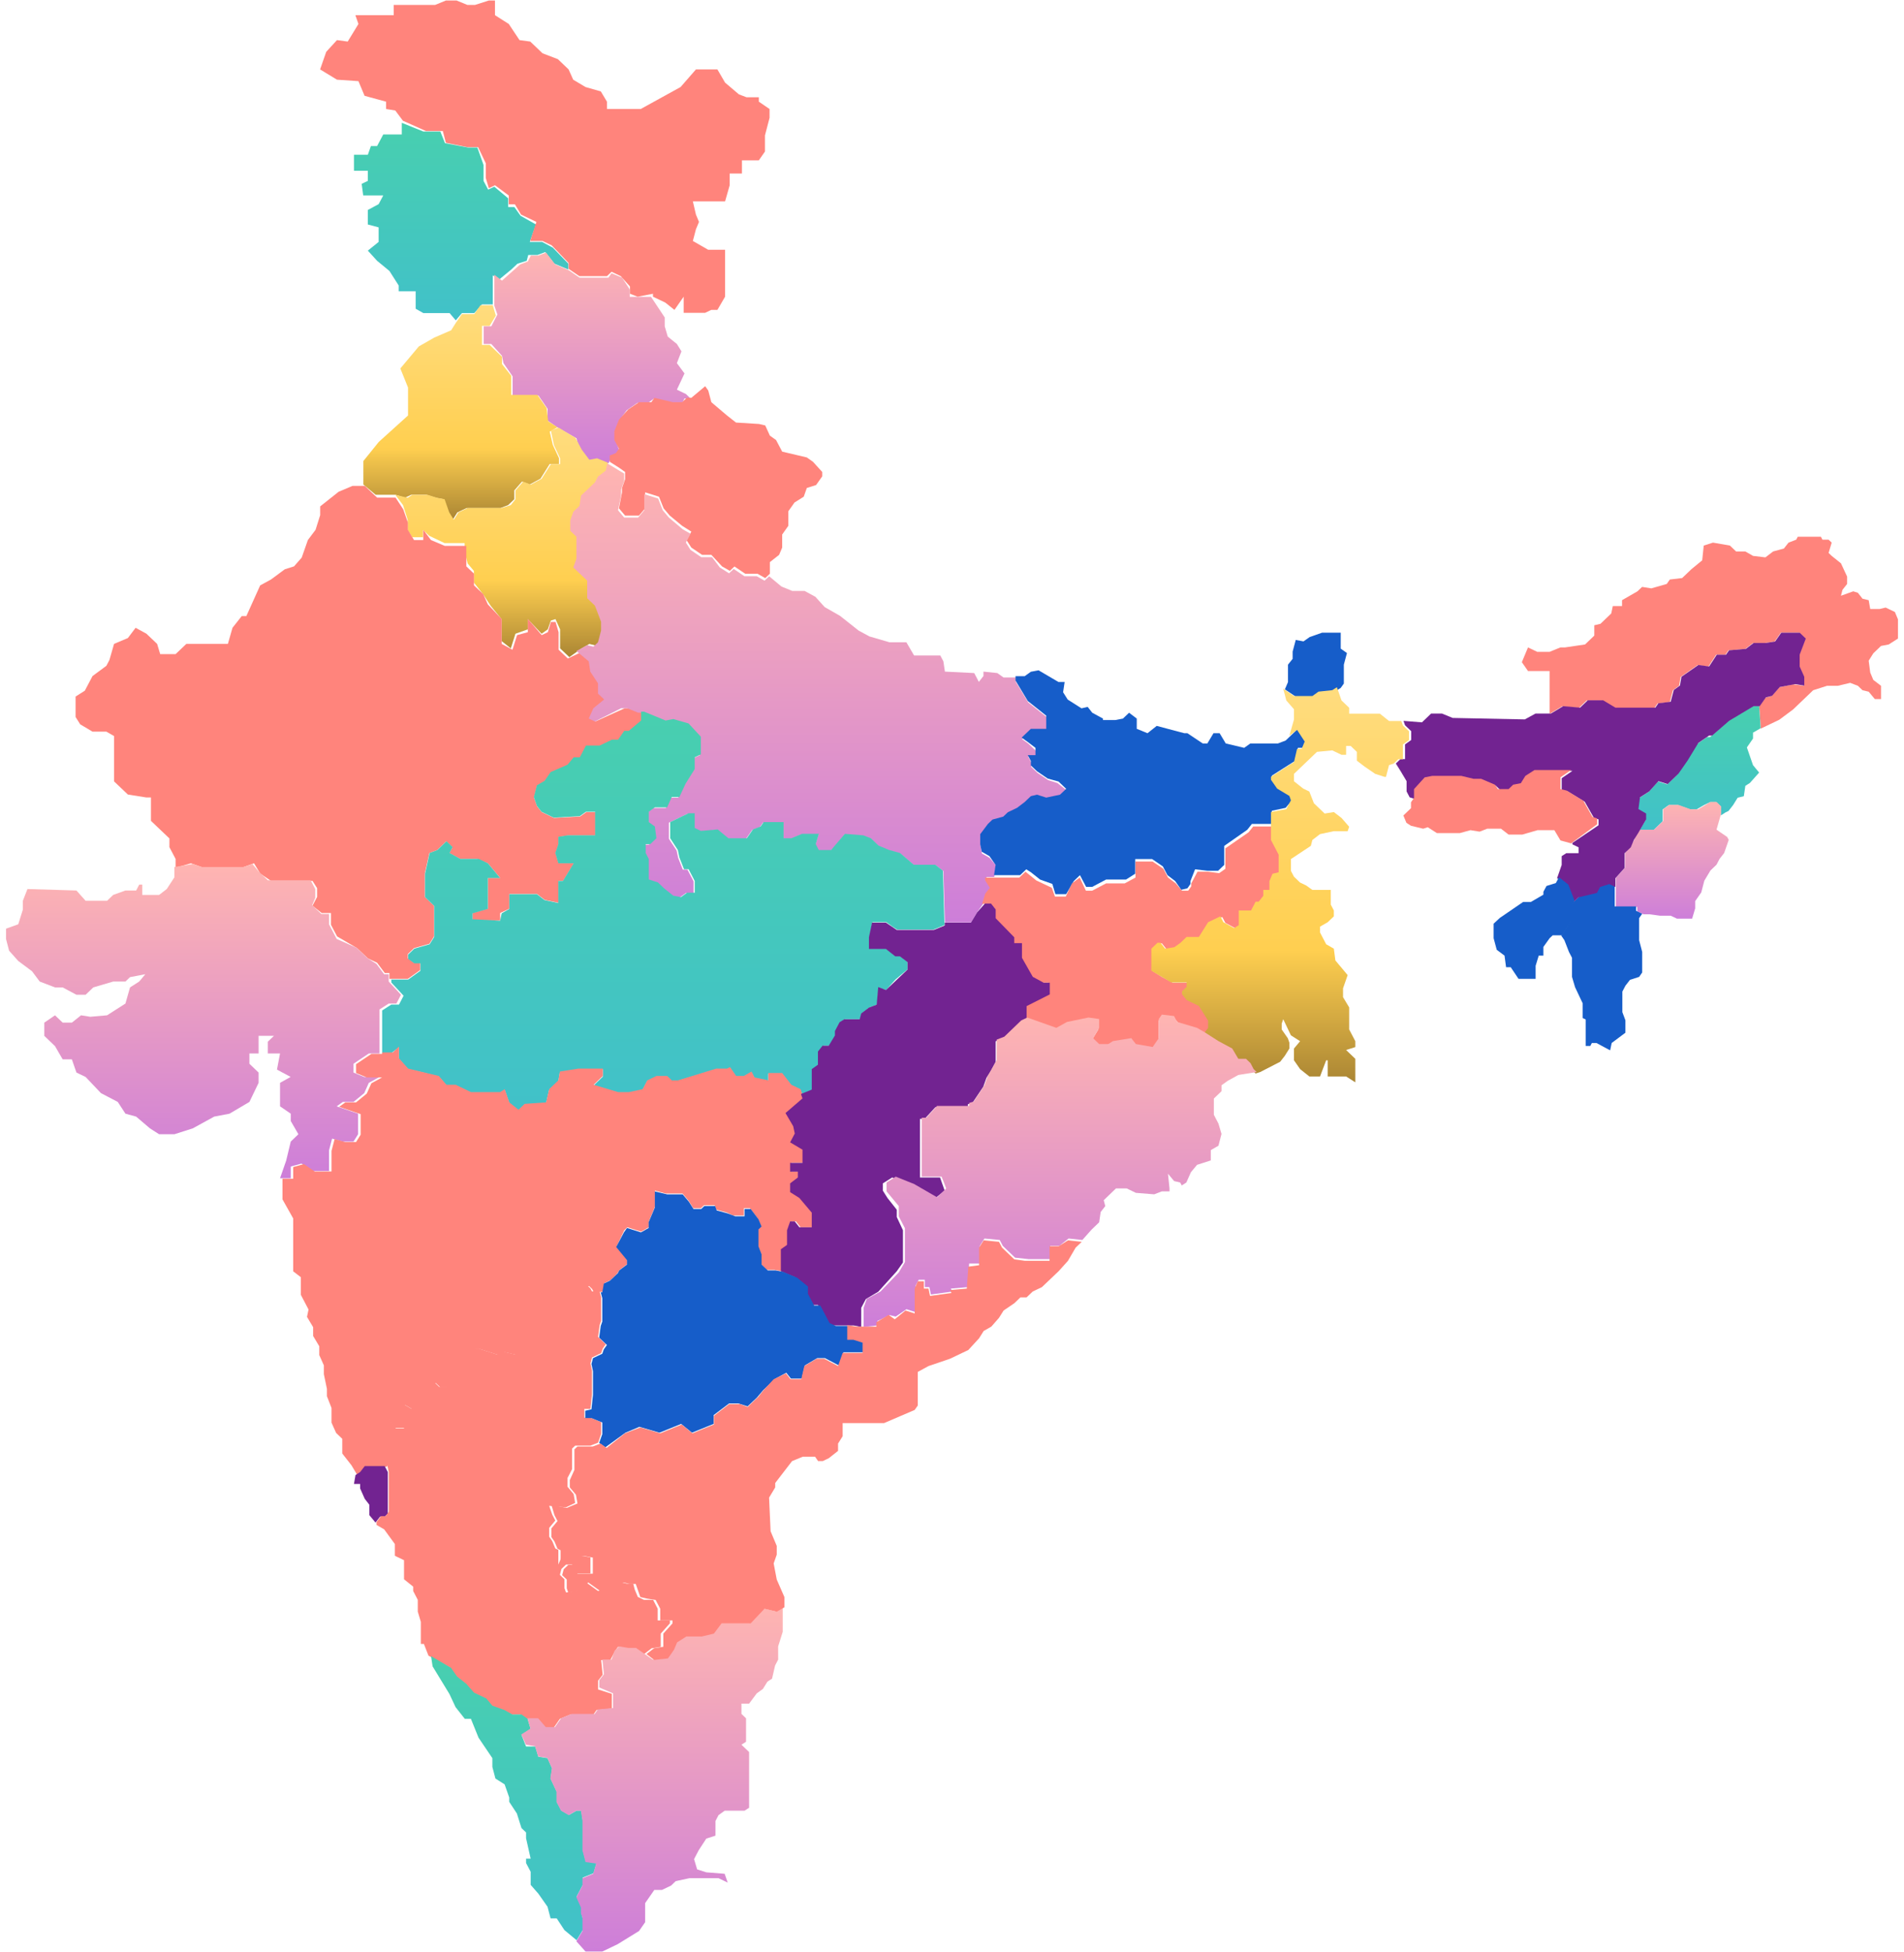 <svg width="240" height="246" viewBox="0 0 240 246" fill="none" xmlns="http://www.w3.org/2000/svg">
<path d="M50.644 16.938V15.474L53.366 16.572H55.505L56.088 18.036L59.004 18.585H60.171L60.948 20.781V22.795L61.532 23.893L62.309 23.527L64.059 24.991V26.089H64.837L65.614 27.187L67.559 28.285L66.781 30.482H68.336L69.697 31.214L71.641 33.227V33.959L69.892 33.227L68.725 31.763L67.753 32.129H66.587L66.392 32.861L65.226 33.227L64.448 33.959L62.892 35.24L62.115 34.691V38.352H60.754L59.782 39.45H58.226L57.449 40.365L56.671 39.45H53.366L52.394 38.901V36.704H50.255V35.972L49.089 34.142L47.533 32.861L46.367 31.58L47.728 30.482V28.651L46.367 28.285V26.455L47.728 25.723L48.311 24.625H45.783L45.589 23.161L46.367 22.795V21.514H44.617V19.5H46.367L46.755 18.402H47.533L48.311 16.938H50.644Z" fill="url(#paint0_linear_2_2977)"/>
<path d="M76.694 34.986L77.077 34.429L78.419 34.986L79.378 36.472V37.4H80.337H82.062L83.788 39.999V41.114L84.171 42.413L85.322 43.342L85.897 44.27L85.322 45.755L86.281 47.055L85.322 49.097L86.472 49.654L87.047 50.211H86.281L85.897 50.954H84.555L82.446 50.211L81.679 50.768H80.337L78.995 51.697L78.036 52.996L77.461 54.482L77.652 55.596L78.036 56.71L77.652 57.267L77.077 57.638L76.694 58.381L74.968 58.009H74.201L73.051 56.71L72.667 55.224L70.366 53.925L69.024 52.996V51.511L67.874 49.84H64.614V47.426L63.464 45.755L63.272 44.827L61.93 43.342H60.971V41.114H61.93L62.697 39.628L62.313 38.514V34.615L63.272 35.358L65.573 33.316L66.532 32.944L66.915 32.202H67.874L68.832 31.83L69.983 33.316L71.709 34.058L73.051 34.986H76.694Z" fill="url(#paint1_linear_2_2977)"/>
<path d="M59.78 39.578L60.557 38.467H62.11L62.498 39.763L61.722 41.059H60.751V43.465H61.722L63.275 44.946V45.871L64.439 47.352V49.758H67.74L68.904 51.424L69.098 53.09L70.263 53.831L69.293 54.386L69.681 56.052L70.457 57.718V58.458H69.293L68.128 60.309L66.769 61.05L65.798 60.679L64.828 61.79V62.901L64.051 63.641L63.081 64.011H58.81L57.645 64.566L57.063 65.492L56.48 64.381L55.898 62.901L54.927 62.715L53.763 62.345H51.821L51.045 62.715L49.88 62.345H47.356L45.803 61.05V58.088L47.745 55.682L51.433 52.35V48.833L50.462 46.427L52.792 43.65L54.733 42.539L56.868 41.614L57.451 40.688L58.227 39.578H59.78Z" fill="url(#paint2_linear_2_2977)"/>
<path d="M78.019 58.92L76.855 58.187V57.4L77.631 57.088L78.019 56.538L77.437 55.439V54.34L78.019 52.875L79.184 51.593L80.543 50.677H82.096L82.484 50.127L84.813 50.677H85.978L86.56 50.127H87.143L88.89 48.662L89.278 49.211L89.666 50.677L91.607 52.325L92.772 53.241L95.684 53.424L96.46 53.608L97.042 54.89L97.819 55.439L98.595 56.905L101.701 57.638L102.478 58.187L103.642 59.469V60.019L102.866 61.118L101.701 61.484L101.313 62.584L100.148 63.316L99.372 64.415V65.331V66.247L98.595 67.346V68.995L98.207 69.911L97.042 70.827V72.292L96.46 72.842L95.49 72.292H93.937L92.578 71.376L91.996 71.926L91.025 71.376L89.666 69.911H88.501L87.143 68.995L86.56 68.079L87.143 66.98L85.978 66.247L84.425 64.965L83.649 64.049L83.066 62.584L81.319 62.034V64.049L80.543 64.965H78.796L78.019 64.049L78.408 62.034V61.484L78.796 60.385V59.469L78.019 58.92Z" fill="#FF847C"/>
<path d="M69.436 54.245L70.406 53.877L72.541 55.166L73.318 56.64L74.288 57.93L75.259 57.745L76.618 58.298V59.219L75.647 59.956L75.259 60.693L74.094 61.798L73.512 62.351L73.318 63.64L72.541 64.377L72.153 65.482V66.772L72.93 67.508V70.272L72.541 71.377L73.512 72.298L74.288 73.035V75.245L75.259 76.166L76.036 78.193V79.298L75.647 80.772L75.065 81.324L74.288 81.14L73.318 81.693L71.765 82.798L70.6 81.693V79.298L70.018 78.008L69.436 78.193L69.047 79.298L68.271 79.851L66.524 78.008V79.298L64.971 79.851L64.389 81.693L63.224 80.772V78.008L61.865 76.351L60.895 74.877L59.73 73.403V71.93L58.954 71.008L58.566 69.535V68.43H56.042L54.101 67.508L53.324 66.772V67.693H51.966L51.383 66.772V65.482L50.801 63.64L49.83 62.351L51.383 62.719L51.966 62.351H53.907L55.071 62.719L56.042 62.903L56.624 64.561L57.207 65.482L57.789 64.561L58.954 64.008H63.224L64.389 63.64L64.971 62.903V61.798L65.942 60.693L66.912 61.061L68.271 60.324L69.436 58.482H70.6V57.745L69.824 56.087L69.436 54.245Z" fill="url(#paint3_linear_2_2977)"/>
<path d="M56.064 68.782H58.779V69.703V71.362L59.748 72.283V73.758L60.911 74.864L61.493 76.154L63.238 77.997V81.13L64.596 81.867L65.177 80.024L66.535 79.655V77.997L68.28 80.024L69.055 79.655L69.443 78.365H70.025L70.412 79.655V81.867L71.576 82.973L73.127 82.236L74.484 83.341V84.631L75.648 86.106V87.396L76.423 88.133L75.066 89.239L74.484 90.529L75.066 90.897L78.75 89.239H79.332L80.883 89.792V90.897L79.332 92.188H78.75L77.975 93.293H77.199L75.648 94.031H73.903L73.127 95.505H72.352L71.576 96.427L69.443 97.348L68.667 98.454L67.698 99.007L67.31 100.481L67.698 101.587L68.28 102.324L69.831 103.061L73.127 102.877L73.903 102.324H75.066V105.273H71.576L70.412 105.457V106.379L70.025 107.485L70.412 108.775H72.352L71.77 109.696L70.994 110.986H70.412V113.751L68.667 113.382L67.698 112.645H64.208V113.382V114.488L63.044 115.041V115.962H59.554V115.041L61.493 114.488V110.618H63.044L61.493 108.775L60.136 108.222H58.003L56.646 107.485L57.034 106.747L56.258 106.01L55.095 107.116L54.125 107.485L53.543 110.065V113.014L54.707 114.119V117.99L54.125 118.911L52.186 119.464L51.411 120.201V120.754L52.186 121.307H52.962V122.229L51.411 123.334H49.084V122.597H48.502L47.533 121.307L46.369 120.754L45.012 119.464L42.491 117.99L41.716 116.515V115.041H40.552L39.389 114.119L39.971 113.014V111.908L39.389 110.986H34.154L32.796 110.065L32.021 108.775L30.47 109.328H25.622L24.071 108.775L22.132 109.328V108.222L21.356 106.747V105.642L19.03 103.43V100.481H18.448L16.121 100.113L14.376 98.454V92.74L13.407 92.188H11.662L10.11 91.266L9.529 90.345V87.764L10.692 87.027L11.662 85.184L13.407 83.894L13.794 83.157L14.376 81.13L16.121 80.392L17.091 79.102L18.448 79.84L19.805 81.13L20.193 82.42H22.132L23.489 81.13H28.725L29.306 79.102L30.47 77.628H31.051L32.796 73.758L34.154 73.02L35.899 71.73L37.062 71.362L38.032 70.256L38.807 68.044L39.777 66.754L40.358 64.911V63.806L42.685 61.962L44.43 61.225H45.981L47.533 62.7H49.859L50.829 64.174L51.411 65.833V66.754L52.186 68.044H53.349V66.754L54.319 68.044L56.064 68.782Z" fill="#FF847C"/>
<path d="M21.985 110.539V109.244L24.3 108.874L25.458 109.244H30.668L31.825 108.874L32.597 109.799L33.755 110.909H39.158L39.736 112.019V113.129L39.35 114.054L40.508 115.164H41.473V116.459L42.438 118.309L44.946 119.419L46.297 120.714L47.455 121.454L48.419 122.749H48.998V123.674L50.542 125.339L49.963 126.449H48.998L47.84 127.188V128.113V132.738H46.49L44.56 134.033V135.143L45.911 135.698H47.84L46.49 136.438L45.911 137.733L44.56 138.843H43.21L42.438 139.398L45.139 140.323V142.913L44.56 143.838H43.21L41.859 143.468L41.473 144.948V147.538H39.35L38 146.613L36.649 146.983V148.463H35.298L36.07 146.243L36.649 143.838L37.614 142.913L36.649 141.248V140.323L35.298 139.398V136.438L36.635 135.691L34.913 134.773L35.298 132.738H33.755V131.258L34.527 130.518H32.597V132.738H31.439V134.033L32.597 135.143V136.438L31.439 138.843L28.931 140.323L27.002 140.693L24.3 142.173L21.985 142.913H20.055L18.898 142.173L17.161 140.693L15.81 140.323L14.845 138.843L12.723 137.733L10.793 135.698L9.636 135.143L9.057 133.478H7.899L6.934 131.813L5.584 130.518V128.853L6.934 127.928L7.899 128.853H9.057L10.214 127.928L11.372 128.113L13.495 127.928L15.81 126.449L16.389 124.414L17.547 123.674L18.319 122.749L16.389 123.119L15.81 123.674H14.267L11.758 124.414L10.793 125.339H9.636L7.899 124.414H6.934L5.005 123.674L4.04 122.379L2.303 121.084L1.146 119.789L0.76 118.309V117.014L2.303 116.459L2.882 114.609V113.499L3.461 112.019L9.636 112.204L10.793 113.499H11.758H13.495L14.267 112.759L15.81 112.204H17.161L17.547 111.464H17.933V112.759H20.055L21.02 112.019L21.985 110.539Z" fill="url(#paint4_linear_2_2977)"/>
<path d="M78.681 59.674L76.543 58.381L76.349 59.304L75.377 60.044L74.988 60.783L73.239 62.446L73.045 63.74L72.267 64.479L71.879 65.588V66.881L72.656 67.621V70.392L72.267 71.501L74.016 73.165V75.382L74.988 76.306L75.766 78.339V79.448L75.377 80.926L74.794 81.48L74.016 81.296L72.656 82.035L74.211 83.328L74.405 84.622L75.377 86.1V87.394L76.154 88.133L74.794 89.242L74.211 90.535L74.988 90.905L78.292 89.242H79.07L80.43 89.796H81.013L83.734 90.905L84.706 90.72L86.65 91.275L88.205 92.938V95.156L87.427 95.525V97.004L86.261 98.852L85.484 100.515H84.512L83.929 101.808H82.374L81.597 102.363V103.656L82.374 104.211L82.568 105.689L81.791 106.428H81.208V107.537L81.597 108.276V110.863L82.763 111.233L83.54 111.972L84.706 112.896L85.678 113.081L86.455 112.527H87.427V111.048L86.65 109.57H86.067L85.484 108.091L85.289 107.167L84.317 105.689V103.656L85.484 103.102L86.65 102.547H87.427V104.395L88.205 104.765L90.343 104.58L91.703 105.689H94.035L94.813 104.58L95.785 104.211L96.173 103.656H98.7V105.689H99.672L101.032 105.135H103.17L102.781 106.428L103.17 107.167H104.725L105.114 106.798L106.474 105.135L108.807 105.319L109.778 105.689L110.75 106.613L112.111 107.167L113.471 107.537L115.22 109.015H117.941L118.913 109.755L119.107 116.223H122.412L123.189 114.929L123.966 113.82L124.355 112.527L124.938 111.787L124.355 110.863V110.494H125.327L125.521 109.015L124.744 108.091L123.772 107.537L123.578 106.428V105.319L124.549 104.026L125.133 103.471L126.493 103.102L127.076 102.547L128.242 101.993L129.214 101.254L129.991 100.515L130.769 100.33L131.935 100.699L133.684 100.33L134.462 99.591L133.296 98.667L132.129 98.297L130.769 97.373L129.991 96.634V96.079L129.603 95.34H130.575V94.601L129.603 93.677L128.825 93.123L129.991 92.014H131.935V90.351L129.603 88.503L128.048 85.916V85.361H126.493L125.716 84.807L123.966 84.622V85.176L123.383 85.916L122.8 84.807L119.107 84.622L118.913 83.328L118.524 82.589H115.22L114.249 80.926H112.111L109.584 80.187L108.223 79.448L105.891 77.6L103.948 76.491L102.781 75.197L101.421 74.458H99.866L98.506 73.904L96.951 72.61L96.368 73.165L95.396 72.61H93.841L92.481 71.686L91.897 72.24L90.731 71.501L89.76 70.208H88.399L87.038 69.284L86.455 68.36L87.038 67.251L86.067 66.697L84.317 65.218L83.54 64.294L82.957 62.816L81.208 62.261V64.294L80.43 65.218H78.681L77.904 64.294L78.292 62.446V61.707L78.681 60.598V59.674Z" fill="url(#paint5_linear_2_2977)"/>
<path d="M49.328 132.696H48.362H48.169V127.318L49.328 126.576H50.294L50.873 125.464L49.328 123.795V123.424H51.453L52.998 122.311V121.384H52.225L51.453 120.828V120.271L52.225 119.529L54.157 118.973L54.736 118.046V114.151L53.577 113.039V110.072L54.157 107.475L55.122 107.104L56.281 105.992L57.054 106.734L56.667 107.475L58.019 108.217H60.337L61.496 108.773L63.041 110.628H61.496V114.522L59.564 115.079V115.82L63.041 116.006L63.234 115.079L64.2 114.522V112.668H67.676L68.642 113.41L70.38 113.781V110.999H70.959L72.311 108.773H70.38L69.993 107.475L70.38 106.363V105.435L71.539 105.25H75.015V102.283H73.856L73.084 102.839L69.8 103.025L68.255 102.283L67.676 101.541L67.29 100.428L67.676 98.945L68.642 98.388L69.414 97.276L71.539 96.349L72.311 95.421H73.084L73.856 93.938H75.594L77.139 93.196H77.912L78.685 92.083H79.264L80.809 90.785V89.672H81.195L83.899 90.785L84.865 90.6L86.796 91.156L88.341 92.825V95.05L87.569 95.421V96.905L86.41 98.759L85.637 100.428H84.672L84.092 101.726H82.547L81.775 102.283V103.581L82.547 104.137L82.74 105.621L81.968 106.363H81.388V107.475L81.775 108.217V110.813L82.933 111.184L83.706 111.926L84.865 112.853L85.831 113.039L86.603 112.482H87.569V110.999L86.796 109.515H86.217L85.637 108.032L85.444 107.104L84.479 105.621V103.581L86.796 102.468H87.569V104.323L88.341 104.694L90.466 104.508L91.818 105.621H94.135L94.908 104.508L95.874 104.137L96.26 103.581H98.77V105.621H99.736L101.088 105.065H103.213L102.826 106.363L103.213 107.104H104.758L106.496 105.065L108.813 105.25L109.779 105.621L110.745 106.548L112.097 107.104L113.449 107.475L115.187 108.959H117.891L118.856 109.701L119.05 116.562L117.698 117.119H113.062L112.483 116.748L111.71 116.191H109.972L109.586 118.231V119.529H111.71L112.869 120.457H113.449L114.414 121.198V122.126L112.869 123.424L111.71 124.722L110.745 124.536L110.552 126.576L109.586 126.947L108.62 127.689L108.427 128.431H106.496L105.916 128.802L105.337 129.914V130.471L104.564 131.769H103.792L103.213 132.511V134.18L102.44 134.736V137.332L101.088 137.889L100.895 137.332L99.736 136.776L98.577 135.292H96.839V136.22L95.101 135.849L94.715 135.107L93.749 135.663H92.783L92.011 134.551L91.624 134.736H90.273L89.307 135.107L86.989 135.849L85.444 136.22H84.672L84.092 135.663H82.74L81.582 136.22L81.002 137.332L79.264 137.703H77.912L75.981 137.147L74.822 136.776L75.981 135.663V134.736H72.891L70.573 135.107L70.38 136.22L69.221 137.332L68.835 139.001L66.131 139.187L65.358 139.929L64.2 139.001L63.62 137.332L63.041 137.703H59.371L57.44 136.776H56.281L55.315 135.663L53.191 135.107L51.453 134.736L50.294 133.438V131.954L49.328 132.696Z" fill="url(#paint6_linear_2_2977)"/>
<path d="M129.167 85.195H128.007V85.748L129.554 88.329L131.876 90.173V91.832H129.941L128.78 92.938L129.554 93.492L130.522 94.229V95.151H129.554L129.941 95.888V96.442L130.715 97.179L132.069 98.101L133.423 98.47L134.39 99.392L133.617 100.129L131.876 100.498L130.715 100.129L129.941 100.313L129.167 101.051L128.2 101.788L127.039 102.342L126.459 102.895L125.105 103.264L124.525 103.817L123.557 105.107V106.398L123.751 107.32L124.718 107.873L125.492 108.979L125.298 110.27H128.587L129.361 109.532L129.941 109.901L131.102 110.823L132.649 111.376L133.036 112.667H134.39L135.358 111.007L136.131 110.27L136.905 111.745H137.679L139.42 110.823H141.935L143.096 110.086V108.242H145.224L146.578 109.164L147.158 110.27L148.125 111.007L148.899 112.114L149.673 111.929L150.06 111.376V111.007L150.64 109.532L152.188 109.717H153.542L154.316 108.979V106.582L157.217 104.554L157.798 103.817H160.312V102.157L162.054 101.788L162.827 100.867L162.634 100.313L161.086 99.207L160.312 98.285V97.732L163.214 95.888L163.601 94.229H164.181L164.568 93.307L163.601 91.832L162.054 93.307L161.086 93.676H157.604L156.83 94.229L154.509 93.676L153.735 92.385H152.961L152.188 93.676H151.607L149.673 92.385H149.286L145.804 91.463L144.643 92.385L143.289 91.832V90.541L142.322 89.804L141.548 90.541L140.581 90.726H139.033V90.541L137.679 89.804L137.099 89.066L136.325 89.251L134.584 88.144L134.004 87.223L134.197 85.932H133.423L130.908 84.457L129.941 84.641L129.167 85.195Z" fill="#165DC9"/>
<path d="M35.606 151.118V148.527H36.958V147.046L38.311 146.676L39.663 147.602H41.788V145.01L42.175 143.529L43.527 143.9H44.88L45.459 142.974V140.383L42.755 139.457L43.527 138.902H44.88L46.232 137.791L46.812 136.496L48.164 135.755H46.232L44.88 135.2V134.089L46.812 132.794H48.164V132.608H49.517L50.29 131.868V133.349L51.449 134.645L55.313 135.57L56.279 136.681H57.438L59.37 137.606H63.041L63.621 137.236L64.201 138.902L65.36 139.827L66.133 139.087L68.838 138.902L69.224 137.236L70.383 136.125L70.577 135.015L72.895 134.645H75.987V135.57L74.827 136.681L77.919 137.606H79.271L81.01 137.236L81.59 136.125L82.749 135.57H84.101L84.681 136.125H85.454L90.284 134.645H91.636L92.023 134.459L92.796 135.57H93.762L94.728 135.015L95.114 135.755L96.853 136.125V135.2H98.592L99.751 136.681L100.91 137.236L101.297 138.347L99.171 140.198L100.138 141.678L100.331 142.789L99.751 143.9L101.297 144.825V146.491H99.751V147.602H100.717V148.342L99.751 149.082V150.193L100.91 150.933L102.456 152.784V154.635H100.91L100.331 153.895H99.751L99.365 155.005V156.856L98.592 157.412V160.188L97.626 160.003H96.66L95.887 159.263V157.967L95.501 157.042V154.82L95.887 154.45L95.501 153.525L94.534 152.229H93.762V153.154H92.409L91.636 152.784L90.284 152.414L90.091 151.859H88.738L88.352 152.229H87.386L86.806 151.304L86.033 150.378H83.908L82.556 150.008V152.044L81.783 153.895V154.635L80.817 155.191L79.078 154.635L78.691 155.005L77.725 157.042L79.078 158.707V159.263L78.112 160.003L77.725 160.558L76.953 161.299L76.18 161.669L75.987 162.78H74.827L74.634 162.409L74.248 162.039L73.668 162.224L72.702 163.52L71.736 164.26H70.577L70.19 165.001V166.482H69.417L68.838 167.962H66.519L65.94 169.443V170.739H65.167L63.621 170.369L62.848 170.739L60.53 169.999H59.95L59.37 171.109L59.95 172.035V173.886H57.052L56.472 174.811H55.506L54.927 174.256L53.767 174.811L53.381 175.922L52.029 176.292V177.588L51.063 177.032H49.903L49.13 177.588V178.883L49.903 179.994H51.063L50.869 182.03L50.29 182.585L48.744 184.807H46.232L45.653 185.547L45.073 185.917L44.3 184.621L43.141 183.141V181.29L42.368 180.549L41.788 179.254V177.403L41.209 175.922V174.996L40.822 173.145V172.035L40.243 170.739V169.628L39.47 168.333V167.222L38.697 165.926L38.89 165.001L37.924 163.15V160.929L36.958 160.188V153.525L35.606 151.118Z" fill="#FF847C"/>
<path d="M45.393 185.48L44.811 185.855L44.617 186.978H45.393V187.539L45.975 188.849L46.556 189.598V190.908L47.332 191.844L47.914 191.095H48.496L48.884 190.721V185.48L48.496 184.732H45.975L45.393 185.48Z" fill="#722391"/>
<path d="M47.461 192.142V191.772L48.038 191.032H48.616L49.001 190.476V185.479L48.809 184.554L50.157 182.518L50.735 181.963L50.927 179.927H49.772L49.001 178.816V177.521L49.772 176.966H50.927L51.891 177.521V176.225L53.239 175.855L53.624 174.745L54.78 174.19L55.357 174.745H56.321L56.898 173.819H59.787V171.969L59.21 171.043L59.787 169.933H60.365L62.677 170.673L63.447 170.303L64.988 170.673H65.758V169.377L66.336 167.897H68.647L69.225 166.416H69.996V164.936L70.381 164.195H71.537L72.5 163.455L73.463 162.159L74.04 161.974L74.426 162.345L74.618 162.715H75.581L75.774 163.455V166.416L75.581 166.971L75.389 168.452L76.352 169.377L75.967 169.933L75.774 170.488L74.618 171.043L74.426 171.784L74.618 172.709V175.67L74.426 177.521H73.655V178.631H74.426L75.774 179.187V180.667L75.389 181.778L74.426 182.148H72.5L72.114 182.518V185.109L71.537 186.22V187.33L72.307 188.255L72.5 189.366L71.344 189.921L69.225 189.736L69.611 190.847L69.996 191.587L69.225 192.512V193.623L69.611 194.178L69.996 195.103L70.381 195.288V197.139L70.766 196.214L72.114 196.029H73.27L74.426 196.214V198.25H72.5L72.114 197.139H71.344L70.766 197.694L70.573 198.435L71.151 198.99V200.1L71.344 200.656L72.692 200.471L73.848 199.36L75.389 200.471L77.507 199.545L78.278 199.36L79.048 199.545H79.819L80.011 200.286L80.397 201.211L81.167 201.581H82.323L82.9 202.692V204.172H84.441V204.542L83.286 205.838V207.504L82.13 207.689L81.167 208.429L80.011 207.689H79.048L77.893 207.504L77.507 208.059L76.93 209.169H75.774L75.967 211.02L75.389 211.76V212.871L77.122 213.426V214.351V215.277L75.196 215.462L74.811 216.017H71.922L70.573 216.572L69.803 217.683H68.647L67.684 216.572H66.336L65.566 216.017H64.41L63.447 215.462L61.714 214.907L61.136 213.981L59.595 213.241L58.632 212.131L57.476 211.205L56.706 210.095L54.009 208.614L53.431 207.133H53.046V204.357L52.661 203.062V201.581L52.083 200.471V199.915L50.927 198.99V196.584L49.772 196.029V194.548L48.423 192.697L47.461 192.142Z" fill="#FF847C"/>
<path d="M54.528 209.96L54.335 208.675L56.846 210.144L57.619 211.245L58.778 212.163L59.743 213.264L61.289 213.998L62.061 214.916L63.606 215.467L64.572 216.018H65.731L66.504 216.568L66.89 217.853L65.731 218.588L66.311 220.056H67.47L67.856 221.341L69.015 221.525L69.594 222.81L69.401 224.095L70.174 225.747V227.032L70.753 228.133L71.719 228.684L72.685 228.133H73.264L73.458 229.418V233.089L73.844 234.558L75.196 234.742L74.81 236.027L73.458 236.577V237.495L72.685 238.964L73.264 240.249V240.983L73.458 241.717V243.186L72.685 244.471L71.14 243.186L70.174 241.717H69.401L69.015 240.249L67.856 238.596L66.89 237.495V235.843L66.311 234.742V234.191H66.89L66.311 231.621V230.887L65.731 230.336L65.152 228.5L64.186 227.032V226.481L63.606 224.829L62.448 224.095L62.061 222.626V221.525L60.323 218.955L59.357 216.568H58.584L57.425 215.1L56.653 213.448L54.528 209.96Z" fill="url(#paint7_linear_2_2977)"/>
<path d="M163.329 87.776L161.96 86.86L162.351 85.944V83.746L162.938 83.013V82.098L163.329 80.632L164.307 80.815L165.089 80.266L166.654 79.716H169V81.731L169.783 82.281L169.392 83.746V86.128L169 86.677L168.414 87.043L166.458 87.227L165.676 87.776H163.329Z" fill="#165DC9"/>
<path d="M195.326 84.551V89.945L196.881 89.015L199.018 89.201L199.99 88.271H201.933L203.487 89.201H208.539L208.928 88.643L210.482 88.457L210.871 86.969L211.648 86.411L211.843 85.295L213.98 83.807L215.34 83.993L216.312 82.505H217.478L217.866 81.947L220.004 81.761L220.975 81.017H222.53L223.695 80.831L224.473 79.715H226.804L227.582 80.459L226.804 82.505V83.993L227.387 85.295V86.411L226.027 86.225L224.278 86.597L223.307 87.713L222.53 87.899L221.752 89.015L221.947 91.805L224.278 90.689L226.027 89.387L228.553 86.969L230.302 86.411H231.662L233.217 86.039L234.188 86.411L234.771 86.969L235.548 87.155L236.326 88.085H237.103V86.411L236.131 85.667L235.743 84.737L235.548 83.249L236.131 82.319L237.103 81.389L238.074 81.203L239.24 80.459V78.041L238.852 77.111L237.686 76.553L236.908 76.739H235.743L235.548 75.623L234.771 75.437L234.188 74.693L233.605 74.507L232.051 75.065L232.245 74.321L232.828 73.578V72.647L232.051 70.974L230.885 70.043L230.496 69.671L230.885 68.37L230.496 67.998H229.719L229.525 67.626H226.61L226.416 67.998L225.444 68.37L224.861 69.114L223.501 69.486L222.53 70.23L220.975 70.043L220.004 69.486H218.838L218.06 68.742L215.923 68.37L214.757 68.742L214.563 70.602L213.203 71.718L212.037 72.834L210.482 73.019L210.094 73.578L208.151 74.135L206.985 73.95L206.402 74.507L204.459 75.623V76.367H203.293L203.099 77.297L201.739 78.599L200.961 78.785V80.087L199.795 81.203L197.269 81.575H196.686L195.326 82.133H193.772L192.606 81.575L191.829 83.435L192.606 84.551H195.326Z" fill="#FF847C"/>
<path d="M220.968 88.961H221.74L221.933 91.755L220.968 92.314V93.058L220.195 94.176L220.968 96.411L221.74 97.343L220.581 98.646L220.002 99.019L219.809 100.323L219.036 100.509L218.457 101.44L217.877 102.185L217.491 102.371L216.911 102.744V101.626L216.332 101.068H215.559L214.787 101.44L213.821 101.999H213.048L211.503 101.44H210.344L209.571 101.999V103.489L208.412 104.607H206.674L207.447 103.303V102.558L206.288 101.999L206.674 100.509L207.833 99.764L208.992 98.46L210.151 98.833L211.503 97.529L212.276 96.225L212.662 95.48L213.821 93.804L215.173 92.872H215.559L217.877 90.823L220.968 88.961Z" fill="url(#paint8_linear_2_2977)"/>
<path d="M206.373 104.909L206.758 104.541H208.488L209.641 103.439V101.969L210.41 101.418H211.563L213.101 101.969H214.062L215.599 101.051H216.368L216.945 101.602V102.52L216.368 104.541L217.714 105.46L217.906 105.827L217.329 107.481L216.753 108.216L216.368 108.951L215.599 109.685L214.83 110.971L214.446 112.441L213.677 113.544V114.462L213.293 115.748H211.371L210.602 115.381H209.256L207.911 115.197H207.142L206.373 114.83V114.278H203.682V110.604L204.836 109.318V107.481L205.412 106.746L205.989 105.827L206.373 104.909Z" fill="url(#paint9_linear_2_2977)"/>
<path d="M202.768 111.245L203.537 111.615V114.206H206.23V114.761L206.999 115.131L206.615 115.686V118.462L206.999 119.943V122.534L206.615 123.089L205.461 123.459L204.884 124.2L204.499 124.94V127.531L204.884 128.556V130.122L203.153 131.417L202.96 132.343L201.229 131.417H200.652L200.46 131.788H199.883V129.937V128.456L199.499 128.271V126.421L198.537 124.385L198.152 123.089V120.683L197.768 119.943L197.191 118.462L196.806 117.907L197.96 116.057V114.761L198.345 113.651L199.114 112.91L201.037 112.355L201.614 111.615L202.768 111.245Z" fill="#165DC9"/>
<path d="M124.186 112.598L123.796 113.886H124.772L125.358 114.438V115.726L127.702 118.119V118.855H128.678V120.695L129.264 121.799L130.045 123.087L131.412 123.823H132.193V125.296L130.631 126.032L129.264 126.768V128.424L129.655 128.608L132.975 129.713L134.342 128.976L137.076 128.424L138.443 128.608V129.713L137.662 131.001L138.443 131.737H139.419L140.201 131.369L142.544 131.001L143.13 131.737L145.278 132.105L146.059 131.001V128.608L146.45 128.056H147.817L148.598 128.976L150.942 129.713L151.918 130.265L152.504 129.528V128.608L151.332 126.768L149.77 126.032L149.184 125.296V124.928L149.77 124.56V123.823H147.817L146.45 123.087L145.278 122.351V119.591L146.059 118.855H146.45L147.036 119.591L148.208 119.407L148.989 118.855L149.77 118.119H151.332L151.918 117.198L152.504 116.278L154.067 115.542L154.457 116.278L155.824 117.014L156.41 116.646V114.806H157.972L158.558 113.702H158.949L159.535 112.966V112.23H160.316V110.941L160.707 110.205L161.488 110.021V107.813L160.511 105.972V104.132H157.972L157.387 104.868L154.457 106.893V109.469L153.676 110.021L152.309 109.837H150.942L150.161 111.309V111.677L149.77 112.23H148.989L148.208 111.309L147.231 110.573L146.645 109.469L145.278 108.549H143.13V110.573L141.763 111.309H139.419L137.662 112.23H136.88L136.099 110.573L135.123 111.309L134.342 112.966H132.975L132.584 111.861L130.631 110.941L129.264 109.837L128.483 110.573H124.186V110.941L124.772 111.861L124.186 112.598Z" fill="#FF847C"/>
<path d="M193.559 89.904H195.495L197.043 88.978L199.172 89.164L200.14 88.237H202.076L203.624 89.164H208.656L209.044 88.608L210.592 88.423L210.979 86.941L211.753 86.385L211.947 85.273L214.076 83.792L215.431 83.977L216.399 82.495H217.56L217.947 81.939L220.076 81.754L221.044 81.013H222.592L223.754 80.828L224.528 79.716H226.85L227.625 80.457L226.85 82.495V83.977L227.431 85.273V86.385L226.27 86.2L224.334 86.57L223.366 87.682L222.592 87.867L221.818 88.978H221.044L217.947 90.831L215.818 92.683H215.431L214.076 93.609L212.721 95.832L211.56 97.499L210.205 98.796L209.044 98.426L207.882 99.722L206.721 100.463L206.527 101.945L207.495 102.501V103.242L206.527 104.909L205.947 105.835L205.56 106.762L204.785 107.502V109.355L203.624 110.652V111.763L202.85 111.393L201.689 111.763L201.301 112.504L198.979 113.06L198.398 113.615L197.624 111.578L196.269 110.652L196.85 108.984V107.873L197.43 107.502H198.205H198.979V106.762L198.205 106.391V106.206L201.495 103.983V103.242L200.914 103.057L199.753 101.019L197.624 99.722L196.85 99.537V98.055L198.205 97.129H193.559L192.398 97.87L191.817 98.796L190.85 98.981L190.269 99.537H189.108L188.527 98.981L186.785 98.24H185.817L184.269 97.87H180.591L179.624 98.055L179.237 98.426L178.269 99.537V100.649L177.688 100.463L177.301 99.722V98.426L176.527 97.129L175.946 96.203L176.527 95.647H177.107V93.795L177.882 93.239V92.127L177.107 91.386L176.914 90.831L179.237 91.016L180.398 89.904H181.753L183.108 90.46L192.205 90.645L193.559 89.904Z" fill="#722391"/>
<path d="M177.856 101.089L178.24 100.534V99.424L179.586 97.945L180.547 97.76H184.2L185.738 98.13H186.699L188.43 98.87L188.814 99.424H190.16L190.737 98.87L191.698 98.685L192.275 97.76L193.429 97.021H198.043L196.697 97.945V99.424L197.466 99.609L199.581 100.904L200.734 102.938L201.311 103.123V103.862L198.043 106.266L196.697 105.896L195.928 104.602H193.813L191.89 105.157H190.16L189.199 104.417H187.469L186.507 104.787L185.354 104.602L184.008 104.972H181.124L179.97 104.232L179.394 104.417L177.856 104.047L177.279 103.677L176.894 102.753L177.856 101.828V101.089Z" fill="#FF847C"/>
<path d="M80.761 13.736H76.507V12.812L75.734 11.519L73.8 10.965L72.253 10.041L71.673 8.748L70.32 7.454L68.386 6.715L66.839 5.237L65.486 5.053L64.132 3.021L62.392 1.912V0.065H61.618L59.878 0.619H58.911L57.557 0.065H56.204L54.85 0.619H49.629V1.912H44.795L45.182 3.021L43.828 5.237L42.475 5.053L41.121 6.531L40.348 8.748L42.475 10.041L45.182 10.226L45.955 12.073L48.663 12.812V13.736L49.823 13.921L50.79 15.214L53.69 16.507H55.817L56.204 17.985L58.911 18.539H60.265L61.231 20.572V22.419L61.618 23.712L62.392 23.343L64.132 24.636V25.745H64.905L65.679 27.038L67.612 27.962L66.839 30.363H68.386L69.546 30.918L71.673 33.135V33.874L73.027 34.797H75.347H76.507L77.088 34.243L78.248 34.797L79.408 36.091V37.014L80.375 37.384L82.308 37.014V37.384L83.855 38.123L85.016 39.047L86.176 37.384V39.416H88.883L89.656 39.047H90.43L91.397 37.384V31.472H89.27L87.336 30.363L87.723 28.885L88.109 27.962L87.723 27.038L87.336 25.375H91.397L91.977 23.343V21.865H93.524V21.311V20.202H95.651L96.424 19.094V17.061L97.004 14.844V13.736L95.651 12.812V12.258H94.104L93.137 11.888L91.397 10.411L90.43 8.748H87.723L85.789 10.965L80.761 13.736Z" fill="#FF847C"/>
<path d="M162.139 88.256L161.752 86.776L163.105 87.701H165.425L166.198 87.146L167.938 86.961L168.518 86.591L169.098 88.256L170.065 89.182V89.922H173.931L175.091 90.847H176.637L176.831 91.403L177.604 92.143V93.253L176.831 93.808V95.659H176.251L175.671 96.214L175.091 96.399L174.704 97.88H174.511L173.351 97.51L171.998 96.584L171.031 95.844V94.734L170.258 93.993H169.678V95.104H169.098L167.938 94.549L166.005 94.734L163.105 97.51V98.435L164.265 99.36L165.039 99.73L165.618 101.211L166.972 102.506L168.132 102.321L169.098 103.061L170.065 104.172L169.871 104.727H168.132L166.392 105.097L165.425 105.837L165.232 106.578L162.719 108.243V109.724L163.105 110.464L163.879 111.204L164.652 111.574L165.425 112.13H167.745V113.98L168.132 114.72V115.461L167.358 116.201L166.392 116.756V117.496L166.972 118.607L167.165 118.977L168.132 119.532L168.325 121.013L169.871 122.863L169.291 124.529V125.639L170.065 126.935V129.711L170.838 131.191V131.931L169.678 132.301L170.838 133.412V136.373L169.678 135.633H167.358V133.597H167.165L166.392 135.633H165.039L163.879 134.707L163.105 133.597V132.116L163.879 131.191L162.719 130.451L161.752 128.415L161.559 128.97V129.711L162.332 130.821L162.525 131.376V132.116L161.945 133.042L161.366 133.782L158.852 135.077L158.272 135.263L157.886 134.892L157.499 134.152L157.113 133.782H155.953L154.986 132.301L153.246 131.376L151.7 130.266L152.28 129.526V128.6L151.12 126.75L149.573 126.009L148.993 125.269V124.899L149.573 124.344V123.789H147.64L145.127 122.308V119.532L145.9 118.792H146.287L146.867 119.532L148.027 119.347L148.8 118.792L149.573 118.052H151.12L152.28 116.201L153.826 115.461L154.213 116.201L155.566 116.941L156.146 116.571V114.72H157.693L158.272 113.61H158.659L159.239 112.87V112.13H160.012V111.019L160.399 110.094L161.172 109.909V107.688L160.206 105.837V102.321L162.139 101.951L162.719 100.841L162.525 100.286L160.979 99.36L160.206 98.25V97.88L163.105 96.029L163.492 94.364H164.072L164.459 93.438L163.492 91.958L162.525 92.698L163.105 90.662V89.367L162.139 88.256Z" fill="url(#paint10_linear_2_2977)"/>
<path d="M100.18 160.915L98.426 160.177V157.408L99.206 156.855V155.009L99.595 153.902H100.18L100.764 154.64H102.323V154.455V152.794L100.764 150.949L99.595 150.21V149.103L100.569 148.365V147.627H99.595V146.519H101.154V144.858L99.595 143.935L100.18 142.828L99.985 141.905L99.011 140.244L101.154 138.399L100.959 137.845L102.323 137.291V134.707L103.102 134.154V132.493L103.687 131.754H104.466L105.245 130.462V129.909L105.83 128.801L106.414 128.432H108.362L108.557 127.694L109.531 126.956L110.505 126.587L110.7 124.372L111.674 124.741L112.843 123.634L114.402 122.157V121.234L113.428 120.496H112.843L111.674 119.573H109.531V118.097L109.921 116.251H111.674L113.038 117.174H117.714L119.078 116.62V116.251H122.39L123.169 114.959L124.143 113.852H124.922L125.507 114.59V115.698L127.845 118.097V118.835H128.819V120.681L130.183 123.08L131.546 123.818H132.326V125.295L129.403 126.771V128.432L128.624 128.801L126.481 130.832L125.507 131.201V133.785L124.922 134.892L124.338 135.815L123.948 136.922L122.584 138.952L122 139.137V139.506H117.909L116.545 140.982H115.961V148.365H118.493L119.078 150.026L117.909 150.949L114.792 149.103L112.454 148.365L111.285 149.103V150.026L111.869 150.949L113.038 152.425V153.348L113.817 155.009V159.069L113.038 160.177L110.7 162.761L109.142 163.683L108.557 164.791V167.19L107.583 167.005H104.856L104.271 166.636L103.687 165.344L103.102 164.422H102.323L101.544 162.945V162.022L101.154 161.653L100.18 160.915Z" fill="#722391"/>
<path d="M110.595 167.004L108.86 167.189V164.776L109.246 163.663L110.981 162.735L113.294 160.322L114.065 159.022V154.753L113.294 153.268V151.969L111.752 150.112V148.999L112.909 148.256L115.222 149.184L118.114 150.855L119.27 149.741L118.692 148.256H116.186V140.831H116.764L118.114 139.346H122.162V138.975L122.741 138.79L124.09 136.748L124.476 135.634L125.632 133.592V130.993L126.596 130.622L128.717 128.58L129.488 128.209L133.151 129.509L134.5 128.766L137.199 128.209L138.549 128.395V129.509L137.778 130.808L138.549 131.55H139.705L140.284 131.179L142.597 130.808L143.175 131.55L145.296 131.922L146.067 130.808V128.395L146.453 127.838L147.995 128.024L148.381 128.766L150.887 129.509L151.851 130.065L153.586 131.179L155.321 132.107L156.092 133.407H157.056L157.634 133.963L158.02 134.706L158.405 135.077L156.092 135.448L154.742 136.191L153.971 136.748V137.49L153.007 138.418V140.46L153.586 141.574L153.971 142.873L153.586 144.358L152.622 144.915V146.214L150.887 146.771L150.116 147.699L149.537 148.999L148.959 149.37L148.766 148.999L147.995 148.813L147.224 147.885L147.417 149.741V150.112H146.453L145.489 150.484L143.175 150.298L142.019 149.741H140.669L139.127 151.226L139.32 151.969L138.741 152.711L138.549 154.01L137.585 154.939L136.428 156.238L134.693 156.052L133.536 156.98H132.38V158.651H129.681L127.946 158.465L126.403 156.98L126.018 156.238L124.09 156.052L123.512 156.98V159.208H122.162L121.969 162.178L119.849 162.363L120.042 162.735L117.343 163.106L117.15 162.178H116.572V161.25H115.8L115.415 161.992V165.333L114.258 164.962L112.909 165.89L112.138 165.705L110.595 166.447V167.004Z" fill="url(#paint11_linear_2_2977)"/>
<path d="M106.907 168.729V167.071H105.348L104.568 166.702L103.984 165.597L103.399 164.491H102.619L101.84 163.018V162.096L100.475 160.991L98.721 160.254L97.746 160.07H96.772L95.992 159.333V158.043L95.602 157.037V154.912L95.992 154.543L95.602 153.622L94.628 152.332H93.848V153.254H92.679L91.704 152.885L90.34 152.517L90.145 151.964H88.78L88.391 152.332H87.416L86.831 151.411L86.052 150.49H84.102L82.543 150.122V152.148L81.763 153.99V154.727L80.789 155.28L79.035 154.727L78.645 155.28L77.67 157.122L79.035 158.78V159.333L78.06 160.07L77.865 160.438L76.891 161.36L76.111 161.728L75.916 162.833H75.721L75.916 163.57V166.518L75.721 167.071L75.526 168.544L76.501 169.466L76.111 170.018L75.916 170.571L74.747 171.124L74.552 171.861L74.747 172.782V175.729L74.552 177.572L73.772 177.756V178.677H74.552L75.916 179.23V180.703L75.526 181.809L76.306 182.362L78.84 180.519L80.594 179.782L83.128 180.519L85.857 179.414L87.221 180.519L89.95 179.414V178.309L91.899 176.835H93.069L94.238 177.203L95.407 176.098L96.187 175.177L97.746 173.703L99.111 172.966L99.695 173.703H101.06L101.45 172.045L103.009 171.124H103.984L105.738 172.045L106.323 170.387H108.856V169.097L107.687 168.729H106.907Z" fill="#165DC9"/>
<path d="M97.701 203.014L98.664 202.275V205.602L98.086 207.45V209.113L97.701 209.853L97.315 211.516L96.737 211.886L96.159 212.81L95.388 213.364L94.425 214.658H93.461V215.952L94.039 216.506V219.463L93.461 219.833L94.425 220.757V227.78L93.847 228.15H91.342L90.571 228.705L90.185 229.444V231.292L89.029 231.662L88.066 233.14L87.488 234.249L87.873 235.543L89.029 235.913L91.342 236.098L91.727 237.207L90.571 236.652H86.91L85.175 237.022L84.597 237.576L83.441 238.131H82.478L81.321 239.794V242.197L80.551 243.306L77.853 244.969L77.082 245.339L75.926 245.893H73.806L72.65 244.6L73.421 243.306V241.642L73.228 241.088V240.349L72.65 239.055L73.421 237.576V236.652L74.77 236.098L75.155 234.804L73.806 234.619L73.421 233.14V229.444L73.228 228.15H72.65L71.687 228.705L70.723 228.15L70.145 227.041V225.747L69.374 224.084L69.567 222.79L68.989 221.496L67.833 221.312L67.447 220.018L66.291 219.833L65.713 218.539L66.869 217.8L66.484 216.506H67.833L68.796 217.615H69.952L70.723 216.506L72.072 215.952H74.962L75.348 215.397L77.275 215.212V213.364L75.54 212.625V211.701L76.119 210.961L75.926 209.113H77.082L77.468 208.004L78.046 207.45L79.202 207.635H80.165L82.285 209.113L84.019 208.928L84.597 208.004L85.175 206.895L86.332 206.156H88.258L89.8 205.786L90.763 204.493H94.425L96.159 202.644L97.701 203.014Z" fill="url(#paint12_linear_2_2977)"/>
<path d="M135.584 157.206L136.357 156.469L134.618 156.285L133.459 157.022H132.299V158.864H129.208L127.856 158.68L126.31 157.206L125.924 156.469L123.992 156.285L123.412 157.206V159.417L122.059 159.601L121.866 162.364L119.741 162.548L119.934 162.916L117.229 163.285L117.036 162.364H116.456V161.443H115.684L115.297 162.364V165.495L114.138 165.127L112.785 166.232L112.013 165.679L110.467 166.6V167.153H108.921H107.955L106.796 166.969V168.81H107.569L108.728 169.179V170.468H106.216L105.637 172.126L103.898 171.205H102.932L101.386 172.126L101 173.784H99.647L99.068 173.047L97.522 173.784L96.169 175.257L95.59 175.994L94.237 177.283L93.271 176.915H91.919L89.987 178.389V179.494L87.282 180.599L85.929 179.494L83.225 180.599L80.713 179.862L78.781 180.599L76.462 182.441L75.689 181.888L74.723 182.257H72.791L72.405 182.625V185.204L71.825 186.493V187.414L72.598 188.335L72.791 189.44L71.439 189.993L69.507 189.624L69.893 190.914L70.279 191.651L69.507 192.572V193.677L69.893 194.229L70.279 195.15L70.666 195.334V196.992L71.052 196.255L72.405 196.071H73.757L74.723 196.255V198.282H72.791L72.405 197.176H71.632L71.052 197.729L70.859 198.466L71.439 199.018V200.124L71.632 200.676L72.984 200.492L74.144 199.387L75.689 200.492L77.815 199.571L78.588 199.387L79.36 199.571H80.133L80.713 201.229L81.486 201.413L82.645 201.597L83.225 202.702V204.176H84.77V204.544L83.611 205.834V207.491L82.452 207.676L81.486 208.412L82.452 209.149L84.191 208.965L84.963 207.86L85.35 206.939L86.509 206.202H88.441L89.987 205.834L90.953 204.544H94.624L96.363 202.702L97.908 203.071L98.874 202.518V201.229L97.908 199.018L97.522 196.992L97.908 195.887V194.782L97.135 192.94L96.942 188.703L97.715 187.414V186.862L99.84 184.099L101.193 183.546H102.739L103.125 184.099H103.705L104.477 183.73L105.637 182.809V181.888L106.216 180.967V179.31H111.433L115.297 177.652L115.684 177.099V172.863L117.036 172.126L119.741 171.205L122.059 170.1L123.412 168.626L123.992 167.705L124.958 167.153L125.924 166.048L126.503 165.127L127.856 164.206L128.629 163.469H129.401L130.174 162.732L131.333 162.179L133.459 160.153L134.618 158.864L135.584 157.206Z" fill="#FF847C"/>
<path d="M196.114 111.265L196.507 110.533L197.683 111.448L198.467 113.459L198.075 114.739V116.02L196.899 117.848H195.722L195.33 118.214L194.546 119.311V120.408H193.958L193.566 121.689V123.334H191.41L190.43 121.871H189.842L189.646 120.408L188.665 119.677L188.273 118.214V116.385L189.057 115.654L191.998 113.642H192.978L194.546 112.728V112.362L194.938 111.631L196.114 111.265Z" fill="#165DC9"/>
<defs>
<linearGradient id="paint0_linear_2_2977" x1="58.129" y1="15.474" x2="58.129" y2="40.365" gradientUnits="userSpaceOnUse">
<stop stop-color="#48CFAF"/>
<stop offset="1" stop-color="#41C1C9"/>
</linearGradient>
<linearGradient id="paint1_linear_2_2977" x1="74.009" y1="31.83" x2="74.009" y2="58.381" gradientUnits="userSpaceOnUse">
<stop stop-color="#FFB5B1"/>
<stop offset="1" stop-color="#CD7ED9"/>
</linearGradient>
<linearGradient id="paint2_linear_2_2977" x1="58.13" y1="38.467" x2="58.13" y2="84.532" gradientUnits="userSpaceOnUse">
<stop stop-color="#FFDC7E"/>
<stop offset="0.39" stop-color="#FFCF50"/>
<stop offset="0.89" stop-color="#281508"/>
</linearGradient>
<linearGradient id="paint3_linear_2_2977" x1="63.224" y1="53.877" x2="63.224" y2="103.174" gradientUnits="userSpaceOnUse">
<stop stop-color="#FFDC7E"/>
<stop offset="0.39" stop-color="#FFCF50"/>
<stop offset="0.89" stop-color="#281508"/>
</linearGradient>
<linearGradient id="paint4_linear_2_2977" x1="25.651" y1="108.874" x2="25.651" y2="148.463" gradientUnits="userSpaceOnUse">
<stop stop-color="#FFB5B1"/>
<stop offset="1" stop-color="#CD7ED9"/>
</linearGradient>
<linearGradient id="paint5_linear_2_2977" x1="103.17" y1="58.381" x2="103.17" y2="116.223" gradientUnits="userSpaceOnUse">
<stop stop-color="#FFB5B1"/>
<stop offset="1" stop-color="#CD7ED9"/>
</linearGradient>
<linearGradient id="paint6_linear_2_2977" x1="83.609" y1="89.672" x2="83.609" y2="139.929" gradientUnits="userSpaceOnUse">
<stop stop-color="#48CFAF"/>
<stop offset="1" stop-color="#41C1C9"/>
</linearGradient>
<linearGradient id="paint7_linear_2_2977" x1="64.766" y1="208.675" x2="64.766" y2="244.471" gradientUnits="userSpaceOnUse">
<stop stop-color="#48CFAF"/>
<stop offset="1" stop-color="#41C1C9"/>
</linearGradient>
<linearGradient id="paint8_linear_2_2977" x1="214.111" y1="88.961" x2="214.111" y2="104.607" gradientUnits="userSpaceOnUse">
<stop stop-color="#48CFAF"/>
<stop offset="1" stop-color="#41C1C9"/>
</linearGradient>
<linearGradient id="paint9_linear_2_2977" x1="210.794" y1="101.051" x2="210.794" y2="115.748" gradientUnits="userSpaceOnUse">
<stop stop-color="#FFB5B1"/>
<stop offset="1" stop-color="#CD7ED9"/>
</linearGradient>
<linearGradient id="paint10_linear_2_2977" x1="161.366" y1="86.591" x2="161.366" y2="171.447" gradientUnits="userSpaceOnUse">
<stop stop-color="#FFDC7E"/>
<stop offset="0.39" stop-color="#FFCF50"/>
<stop offset="0.89" stop-color="#281508"/>
</linearGradient>
<linearGradient id="paint11_linear_2_2977" x1="133.633" y1="127.838" x2="133.633" y2="167.189" gradientUnits="userSpaceOnUse">
<stop stop-color="#FFB5B1"/>
<stop offset="1" stop-color="#CD7ED9"/>
</linearGradient>
<linearGradient id="paint12_linear_2_2977" x1="82.189" y1="202.275" x2="82.189" y2="245.893" gradientUnits="userSpaceOnUse">
<stop stop-color="#FFB5B1"/>
<stop offset="1" stop-color="#CD7ED9"/>
</linearGradient>
</defs>
</svg>
